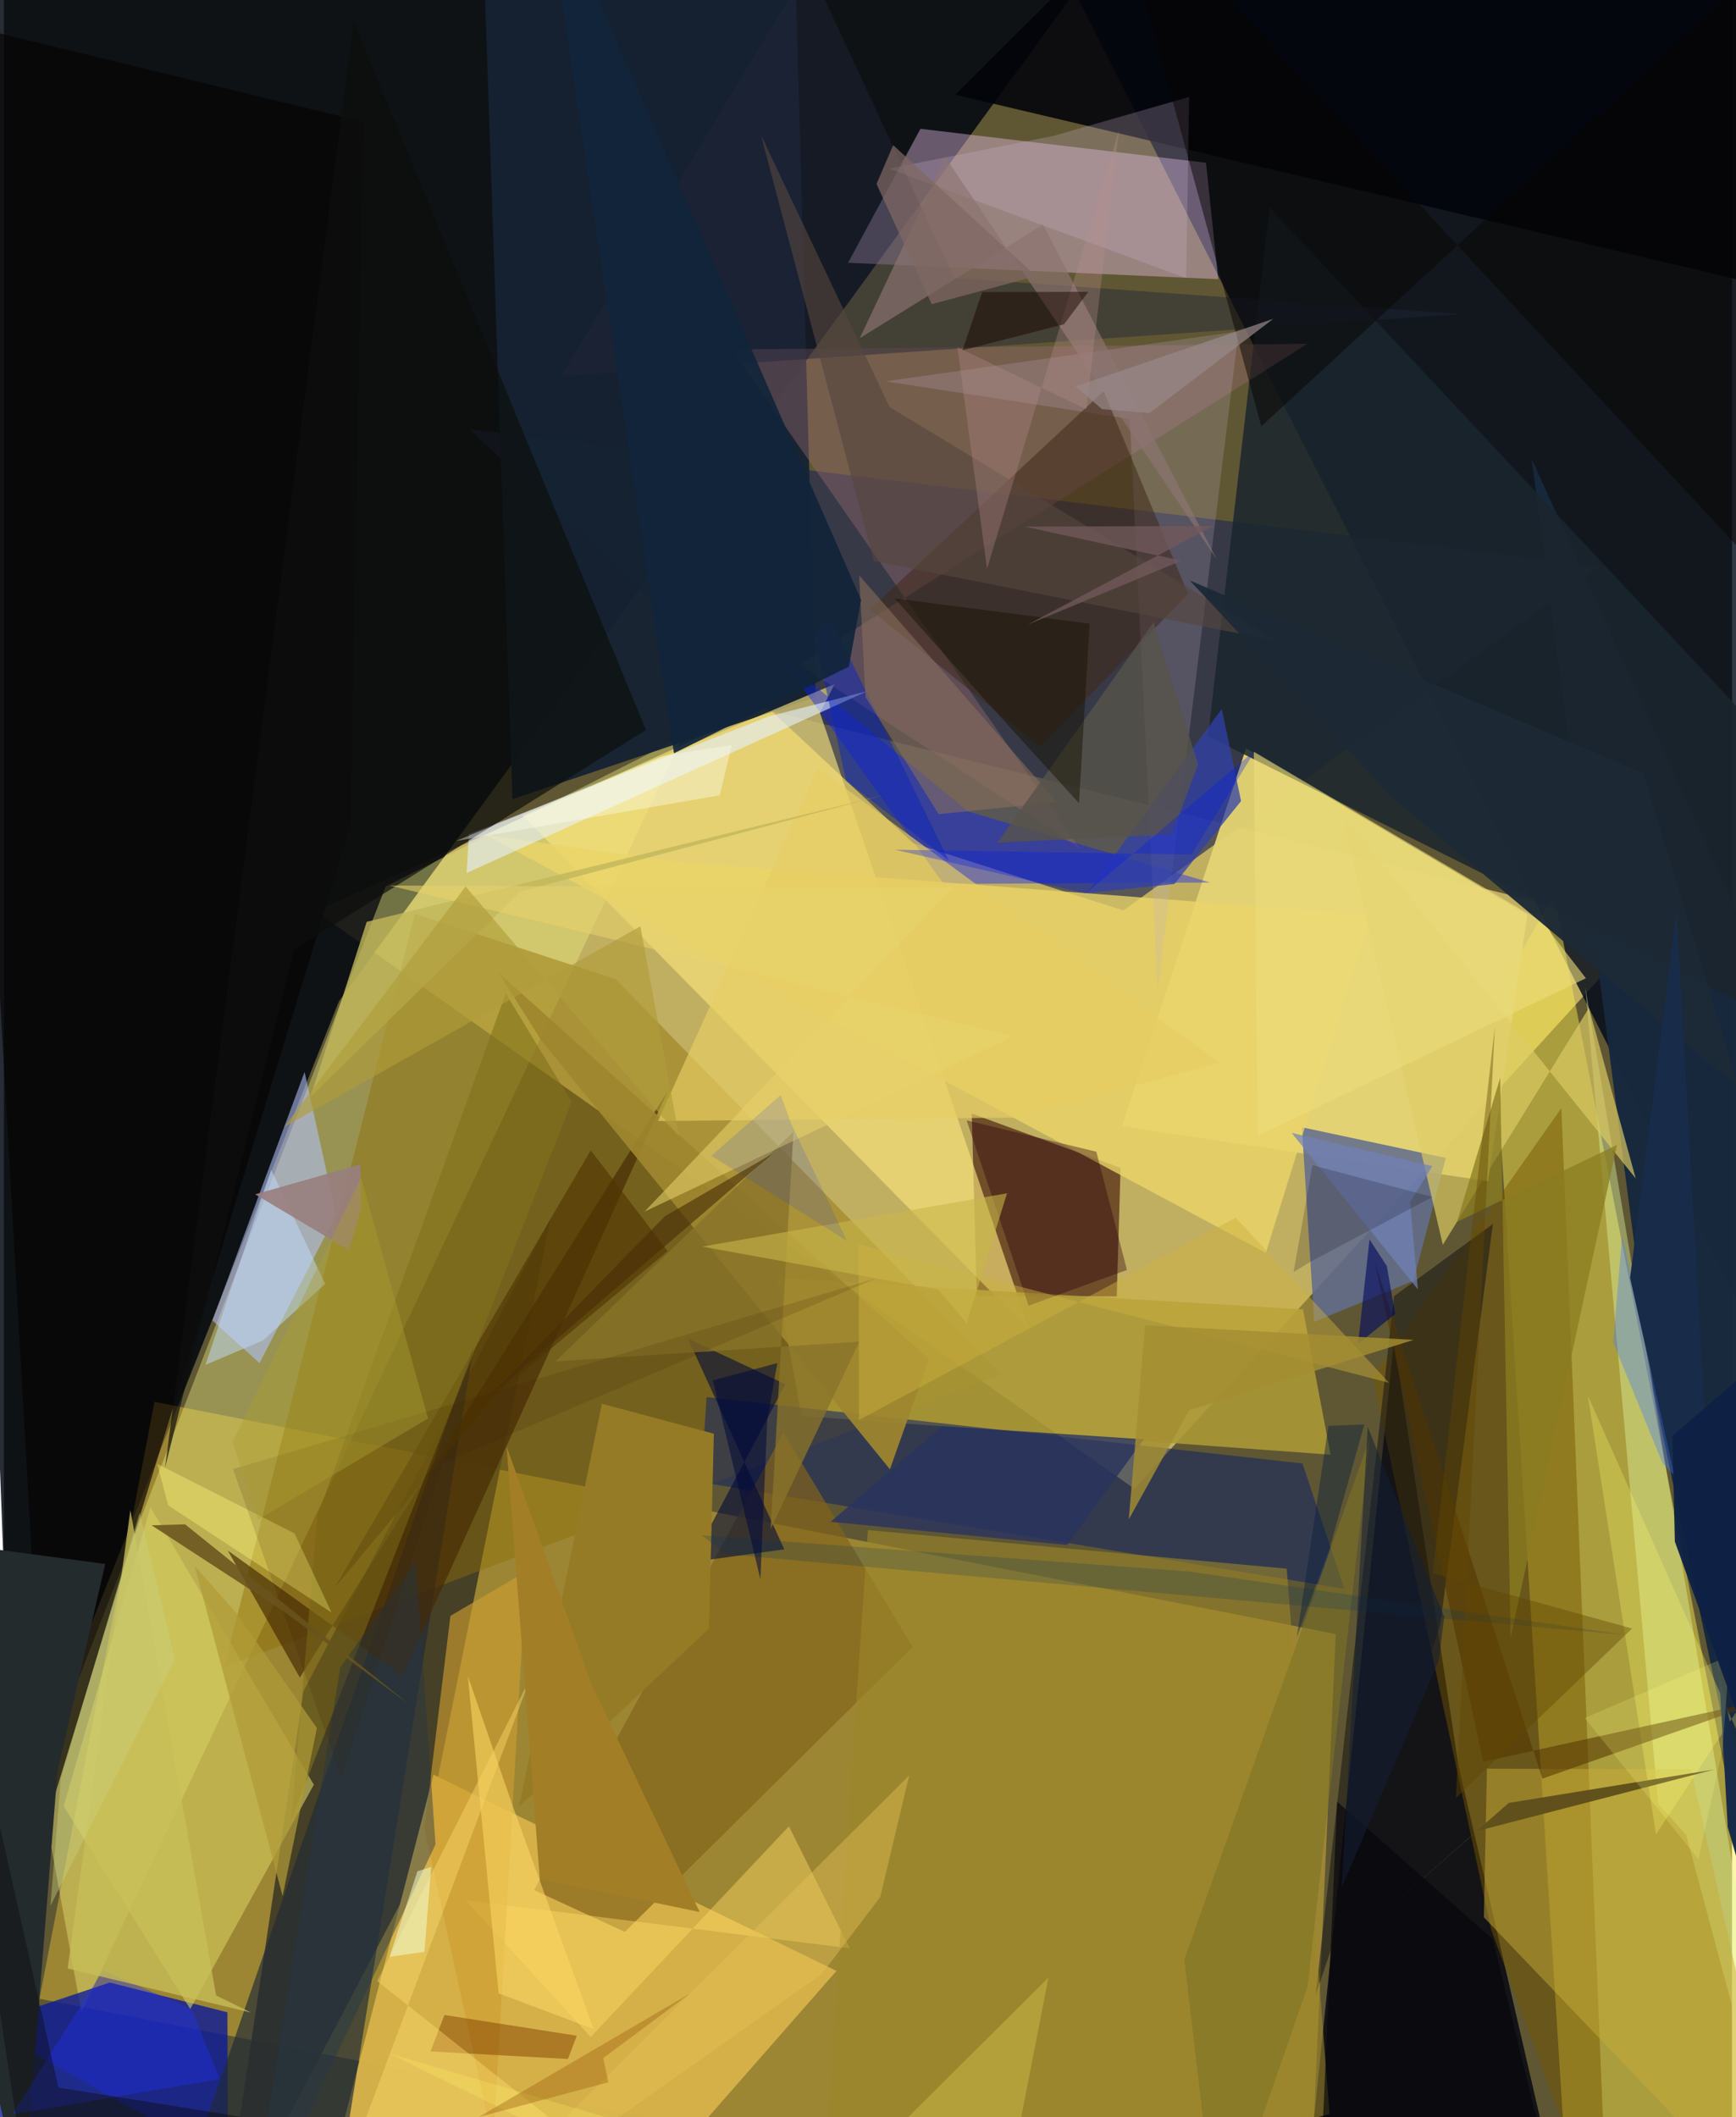 <svg xmlns="http://www.w3.org/2000/svg" width="228" height="278" viewBox="0 0 836 1024"><path fill="#5f5733" d="M0 0h836v1024H0z"/><path fill="#cab765" fill-opacity=".922" d="M793.86 449.152L546.926 720.101 150.921 440.784 366.82 342.79z"/><path fill="#00050f" fill-opacity=".843" d="M4.457 880.426l157.585-396.1L546.575-42.94-28.743-4.926z"/><path fill="#00091a" fill-opacity=".816" d="M898 578.084L858.852-29.188 508.91-21.865l346.008 683.578z"/><path fill="#ffd237" fill-opacity=".384" d="M17.2 966.747L630.975 1086l13.301-295.654L72.851 678.02z"/><path fill="#fdeb4c" fill-opacity=".471" d="M758.063 1086l-38.08-600.944 29.88-52.536L877.354 1086z"/><path fill="#242b50" fill-opacity=".663" d="M439.82 407.763L225.117 207.534l547.294 66.34-230.906 166.49z"/><path fill="#3f3b26" fill-opacity=".922" d="M201.376 902.32l62.981-312.845-119.432 228.463L104.894 1086z"/><path fill="#e8e77d" fill-opacity=".42" d="M328.314 356.327L184.642 428.78 17.072 861.242 37.478 973.3z"/><path fill="#010310" fill-opacity=".788" d="M703.564 853.495l42.663 184.331-114.758 9.282 40.972-398.66z"/><path fill="#e4d473" fill-opacity=".953" d="M600.87 361.906l136.143 80.51-19.066 128.92-177.05-26.59z"/><path fill="#d6b14a" fill-opacity=".976" d="M312.18 1056.533l-150.939-18.192 46.552-179.998 194.95 94.923z"/><path fill="#f0c6f3" fill-opacity=".396" d="M408.368 127.081l179.072 7.948-5.917-56.304L443.375 62.3z"/><path fill="#5a351b" fill-opacity=".788" d="M538.338 627.038l-67.71-.325-2.44-88.125L540.19 564.9z"/><path fill="#09189b" fill-opacity=".773" d="M108.107 973.274l.206 112.726L-62 996.828l113.16-37.942z"/><path fill="#152232" fill-opacity=".953" d="M381.506-62H230.64L246 386.52l146.643-49.285z"/><path fill="#8d6f05" fill-opacity=".447" d="M198.798 441.983l97.176 31.658 186.423 191.052-375.826 141.616z"/><path fill="#fae67b" fill-opacity=".627" d="M496.24 643.824L394.76 344.785l7.092-13.932-150.945 63.555z"/><path fill="#ab9836" fill-opacity=".886" d="M385.777 684.82l-11.984-66.827 254.622 15.338 13.36 70.257z"/><path fill="#122362" fill-opacity=".549" d="M648.479 768.496l-20.291-60.673-288.258-32.09-2.79 41.15z"/><path fill="#18283d" fill-opacity=".988" d="M846.588 459.479l30.567 591.365L797.86 671.79l-58.78-449.75z"/><path fill="#b3c2ff" fill-opacity=".561" d="M123.639 659.278l-22.794-20.587 44.587-120.233 15.205 69.087z"/><path fill="#636e8d" fill-opacity=".878" d="M697.51 560.051l-69.61-14.829 5.963 94.135 47.992-19.876z"/><path fill="#1b252d" fill-opacity=".847" d="M838.189 341.555L612.261 100.352l-29.773 255.806 277.73 138.715z"/><path fill="#03040b" fill-opacity=".882" d="M854.454-62l9.618 203.144L460.25 45.82 561.558-55.158z"/><path fill="#94676e" fill-opacity=".427" d="M630.61 166.263l-278.664 2.77 168.57 241.405-135.79-89.166z"/><path fill="#755400" fill-opacity=".475" d="M776.066 1086l-22.639-550.048-91.346 129.901 57.386 267.52z"/><path fill="#0b20fd" fill-opacity=".404" d="M376.156 318.567l78.48 108.966 128.958-.683-116.965-34.294z"/><path fill="#d5ce5f" fill-opacity=".596" d="M28.867 873.62l61.257 98.054 59.787-108.476-79.015-134.229z"/><path fill="#e1f7a4" fill-opacity=".408" d="M800.235 872.393l-35.241-395.03L867.057 1086l-53.204-198.418z"/><path fill="#82631a" fill-opacity=".69" d="M439.558 796.553L300.37 934.389l-43.871-20.216L377.108 692.88z"/><path fill="#ebd569" fill-opacity=".784" d="M661.283 442.571l-336.5-25.81-91.674-12.906L610.46 605.982z"/><path fill="#060303" fill-opacity=".667" d="M-28.785 9.622L20.735 880.9l146.891-481.475 6.28-340.499z"/><path fill="#202a35" fill-opacity=".659" d="M76.989 1086L227.28 650.911l-68.12 423.21L-62 950.477z"/><path fill="#e6f1ff" fill-opacity=".596" d="M417.68 334.284l-47.796 12.258-144.988 56.968-1.065 18.735z"/><path fill="#242b2d" d="M-62 741.655L9.026 1067.84 25.91 856.622l23.07-100.174z"/><path fill="#151415" fill-opacity=".533" d="M672.493 626.91l-37.97 338.212 60.303-179.212 25.477-193.936z"/><path fill="#010a39" fill-opacity=".592" d="M378.045 669.472l-45.478 86.075 44.944-6.173-46.564-101.845z"/><path fill="#c0aeca" fill-opacity=".224" d="M558.127 478.54L544.63 202.65l-118.267-18.234 170.93-24.132z"/><path fill="#462a04" fill-opacity=".667" d="M192.681 810.502l128.43-282.764-177.969 283.66-34.874-61.457z"/><path fill="#c5ac38" fill-opacity=".486" d="M717.418 855.464l98.714.25L867.534 1086 715.94 927.335z"/><path fill="#3141aa" fill-opacity=".745" d="M589.14 342.92l-65.395 89.083 42.504-4.443 32.227-40.131z"/><path fill="#402a19" fill-opacity=".545" d="M501.215 361.242l71.59-73.985-40.84-98.056-113.04 105.518z"/><path fill="#ddcc65" fill-opacity=".678" d="M647.145 392.74l142.256 177.247-22.62-82.5-70.7 114.578z"/><path fill="#212539" fill-opacity=".443" d="M389.41-16.74l70.222 151.135 245.485 17.475-435.483 29.947z"/><path fill="#d1b9d6" fill-opacity=".251" d="M571.92 134.516l1.43-87.611-65.649 18.84-79.538 15.802z"/><path fill="#9e872f" fill-opacity=".929" d="M259.868 503.126L428.6 710.63l18.917-53.287-208.19-186.81z"/><path fill="#ffdc65" fill-opacity=".439" d="M409.19 942.355l-29.467-59.047-95.886 101.928-60.567-66.211z"/><path fill="#cc9d30" fill-opacity=".635" d="M215.99 781.522l36.644-21.459-15.943 276.446-33.287-152.04z"/><path fill="#2032fe" fill-opacity=".345" d="M4.032 1022.644l43.952-69.715 42.803 18.909 13.572 33.734z"/><path fill="#0d0e0d" fill-opacity=".678" d="M310.578 353.065L140.362 459.28 77.955 709.83l91.246-699.616z"/><path fill="#070503" fill-opacity=".498" d="M898-61.078l-23.47 363.984L535.159-62l73.114 268.193z"/><path fill="#c2dcff" fill-opacity=".486" d="M129.254 565.791L97.46 660.158l27.828-11.828 30.093-27.353z"/><path fill="#2d020d" fill-opacity=".38" d="M543.266 614.235l-47.586 17.273-29.989-89.643 62.768 15.179z"/><path fill="#9c8629" fill-opacity=".588" d="M620.563 758.717l20.737 263.81L394.43 1086l23.534-345.96z"/><path fill="#957b26" d="M289.26 678.94l54.172 14.497-2.351 94.29-91.896 86.219z"/><path fill="#e7cd63" fill-opacity=".659" d="M588.117 514.098l-99.464 26.45-172.261 1.655L393.759 371.5z"/><path fill="#8c7371" fill-opacity=".667" d="M502.638 108.582l-88.645 55.01 41.42-87.572L586.68 270.46z"/><path fill="#0d26bb" fill-opacity=".51" d="M407.424 377.668l49.637 38.536-57.387-117.378-7.644 8.619z"/><path fill="#89705a" fill-opacity=".569" d="M413.707 278.278l3.099 58.849 35.371 56.65 57.274-5.823z"/><path fill="#12243a" fill-opacity=".918" d="M260.625-62l154.008 352.124-5.904 32.308-84.592 41.892z"/><path fill="#4f3401" fill-opacity=".624" d="M159.98 767.892l77.722-93.126 83.357-69.607-37.19-48.786z"/><path fill="#fef86c" fill-opacity=".282" d="M799.201 887.277L766.27 675.094l76.059 171.034 5.089-32.472z"/><path fill="#834401" fill-opacity=".498" d="M272.833 995.857l4.283-11.247-64.006-10.037-6.768 17.656z"/><path fill="#ceb23f" fill-opacity=".447" d="M595.888 588.934l74.2 79.892-256.546-66.827.076 84.821z"/><path fill="#56463e" fill-opacity=".612" d="M420.78 271.34l194.758 38.619-187.085-113.076-62.275-131.668z"/><path fill="#ebdc7b" fill-opacity=".604" d="M744.266 445.936l-139.627-82.37 1.878 185.857 158.786-76.28z"/><path fill="#ffdd6d" fill-opacity=".412" d="M254.692 811.531l-74.127 146.661 130.327 103.248-158.82 24.56z"/><path fill="#82721b" fill-opacity=".6" d="M274.606 532.855l-31.858-52.347-91.189 252.994-12.52 146.47z"/><path fill="#8a7d22" fill-opacity=".761" d="M702.946 590.969l77.409-37.207-51.477 238.304-5.032-270.792z"/><path fill="#c8be58" fill-opacity=".776" d="M30.812 952.09l30.36-221.771 41.463 234.819 16.817 8.264z"/><path fill="#4377ff" fill-opacity=".353" d="M802.356 707.745l7.18 7.483-26.755-117.268-4.301 51.267z"/><path fill="#57534b" fill-opacity=".796" d="M480.581 407.57l75.545-106.624 21.537 68.77-12.752 33.83z"/><path fill="#29335d" fill-opacity=".804" d="M453.723 689.75l97.716 6.394-37.124 51.149-114.414-11.256z"/><path fill="#181406" fill-opacity=".506" d="M525.236 301.636L430.88 289.4l44.592 50.068 44.602 48.981z"/><path fill="#1d2936" fill-opacity=".957" d="M792.957 374.026l-219.27-93.26 98.07 105.22L839.45 526.493z"/><path fill="#887329" fill-opacity=".784" d="M266.827 658.448l147.014-9.57-42.932 90.597 11.016-192.076z"/><path fill="#c1b75b" fill-opacity=".788" d="M148.275 530.49l27.217-84.628 248.87-61.011-174.484 46.369z"/><path fill="#523500" fill-opacity=".545" d="M854.41 821.626L744.252 860.26 662.97 609.64l52.654 242.45z"/><path fill="#987f7f" fill-opacity=".914" d="M172.411 563.175l-50.91 14.479 45.29 26.984 6.005-19.672z"/><path fill="#182c49" d="M888.697 1071.986l-54.786-188.217-24.739-442.383-22.506 176.703z"/><path fill="#7e7326" fill-opacity=".592" d="M630.646 960.883l30.257-265.651L571.03 947.7l16.172 138.3z"/><path fill="#e5c257" fill-opacity=".42" d="M395.606 954.764l28.284-37.212 14.042-58.84L209.635 1086z"/><path fill="#fcd663" fill-opacity=".58" d="M246.518 874.58l38.771 106.818-45.979-17.269-14.913-153.54z"/><path fill="#fff878" fill-opacity=".388" d="M74.188 708.058l66.363 33.588 17.953 38.305-79.036-51.835z"/><path fill="#b78d8a" fill-opacity=".318" d="M523.64 197.961l15.797-135.025-63.832 212.162-14.361-107.161z"/><path fill="#243747" fill-opacity=".431" d="M199.252 754.866l9.523 137.179L117.485 1086 162.7 806.467z"/><path fill="#03365e" fill-opacity=".208" d="M784.058 790.703l-210.714-30.598-235.707-17.525 11.23 9.08z"/><path fill="#fefff1" fill-opacity=".384" d="M352.133 360.31l-5.832 24.344-127.643 22.112 99.616-41.017z"/><path fill="#a27e26" d="M336.564 924.759L284.15 814.437l-41.025-115.01 16.1 209.34z"/><path fill="#e7d36d" fill-opacity=".557" d="M459.048 429.367L309.884 586.022l178.707-84.899-301.982-72.82z"/><path fill="#effcd0" fill-opacity=".549" d="M203.385 944.042l-16.863 2.378 13.518-41.363 6.627-2.053z"/><path fill="#381d00" fill-opacity=".145" d="M163.247 859.9L110.84 710.544l311.13-92.286-209.748 89.496z"/><path fill="#000960" fill-opacity=".612" d="M673.019 635.543l-17.954 14.454 5.56-50.5 8.364 12.832z"/><path fill="#7182b7" fill-opacity=".71" d="M680.213 581.334l3.809 42.304-61.092-75.705 68.103 16.078z"/><path fill="#69531d" fill-opacity=".867" d="M71.438 737.743l64.161 41.811 60.669 44.977-108.653-87.264z"/><path fill="#7f6862" fill-opacity=".722" d="M448.835 147.136l50.54-13.592-69.19-63.33-8.073 18.757z"/><path fill="#99898b" fill-opacity=".694" d="M614.104 154.18L518.4 186.885l12.79 10.991 22.99 1.923z"/><path fill="#09090b" fill-opacity=".4" d="M182.368 1034.654L15.313 1086l-60.618-396.025 71.63 319.7z"/><path fill="#a38d31" fill-opacity=".82" d="M681.943 648.05l-108.57 34-29.21 52.8 7.916-93.901z"/><path fill="#1a0800" fill-opacity=".494" d="M473.231 141.277l51.349-.136-11.755 15.682-49.13 12.601z"/><path fill="#0a1f3b" fill-opacity=".439" d="M641.56 747.95l16.559-59.015-17.386.717L625.45 791.81z"/><path fill="#af9a37" fill-opacity=".718" d="M112.703 780.513l38.697 55.271-16.59 81.276-42.567-159.732z"/><path fill="#614600" fill-opacity=".416" d="M691.218 760.956l96.414 26.715-85.244 81.947 18.86-372.976z"/><path fill="#001aeb" fill-opacity=".302" d="M605.488 362.768l-30.968 50.539-143.48-2.337 92.394 21.162z"/><path fill="#c8d07f" fill-opacity=".404" d="M27.503 860.139l38.13-128.557 17.092 70.88-60.244 119.31z"/><path fill="#c9b649" fill-opacity=".592" d="M485.26 577.155l-19.516 62.832-13.826-16.275-114.128-20.774z"/><path fill="#604f1b" fill-opacity=".984" d="M712.649 885.598l114.883-29.775-99.576 16.193-99.354 87.162z"/><path fill="#090015" fill-opacity=".188" d="M691.116 578.928l-59.047 31.304-8.19 4.995 9.134-51.656z"/><path fill="#70595a" fill-opacity=".792" d="M569.688 271.197l-74.302 30.848 89.577-47.622-91.174.276z"/><path fill="#fff467" fill-opacity=".239" d="M505.284 956.541L375 1086l-188.506-92.798 294.682 86.804z"/><path fill="#06060b" fill-opacity=".647" d="M636.205 1068.378l8.76-196.976 75.336 66.576 24.711 101.52z"/><path fill="#2443da" fill-opacity=".161" d="M342.202 558.996l33.561-29.377 5.059 13.754 27.036 56.822z"/><path fill="#aa9d32" fill-opacity=".416" d="M110.619 697.531l12.355 37.391 82.2-48.86L172.81 569.57z"/><path fill="#020939" fill-opacity=".561" d="M365.941 763.84l-22.989-96.221 31.158-8.331-4.86 27.584z"/><path fill="#955908" fill-opacity=".357" d="M332.02 964.089l-42.072 31.318 2.433 11.723-62.727 16.82z"/><path fill="#af9d3b" fill-opacity=".639" d="M223.341 428.753l-87.852 116.353 172.39-97.078 18.73 101.647z"/><path fill="#ffff82" fill-opacity=".188" d="M819.73 899.246l-55.035-68.32 70.158-30.135-3.53 45.6z"/><path fill="#131e34" fill-opacity=".537" d="M696.765 781.917l-2.622 21.111-47.012 109.981 12.616-222.881z"/><path fill="#0e2144" fill-opacity=".957" d="M898 616.19l-45.045 253.073-44.632-123.661-1.143-51.157z"/><path fill="#472d08" fill-opacity=".604" d="M303.391 604.928l16.437-16.717 51.883-30.13-139.004 119.401z"/></svg>